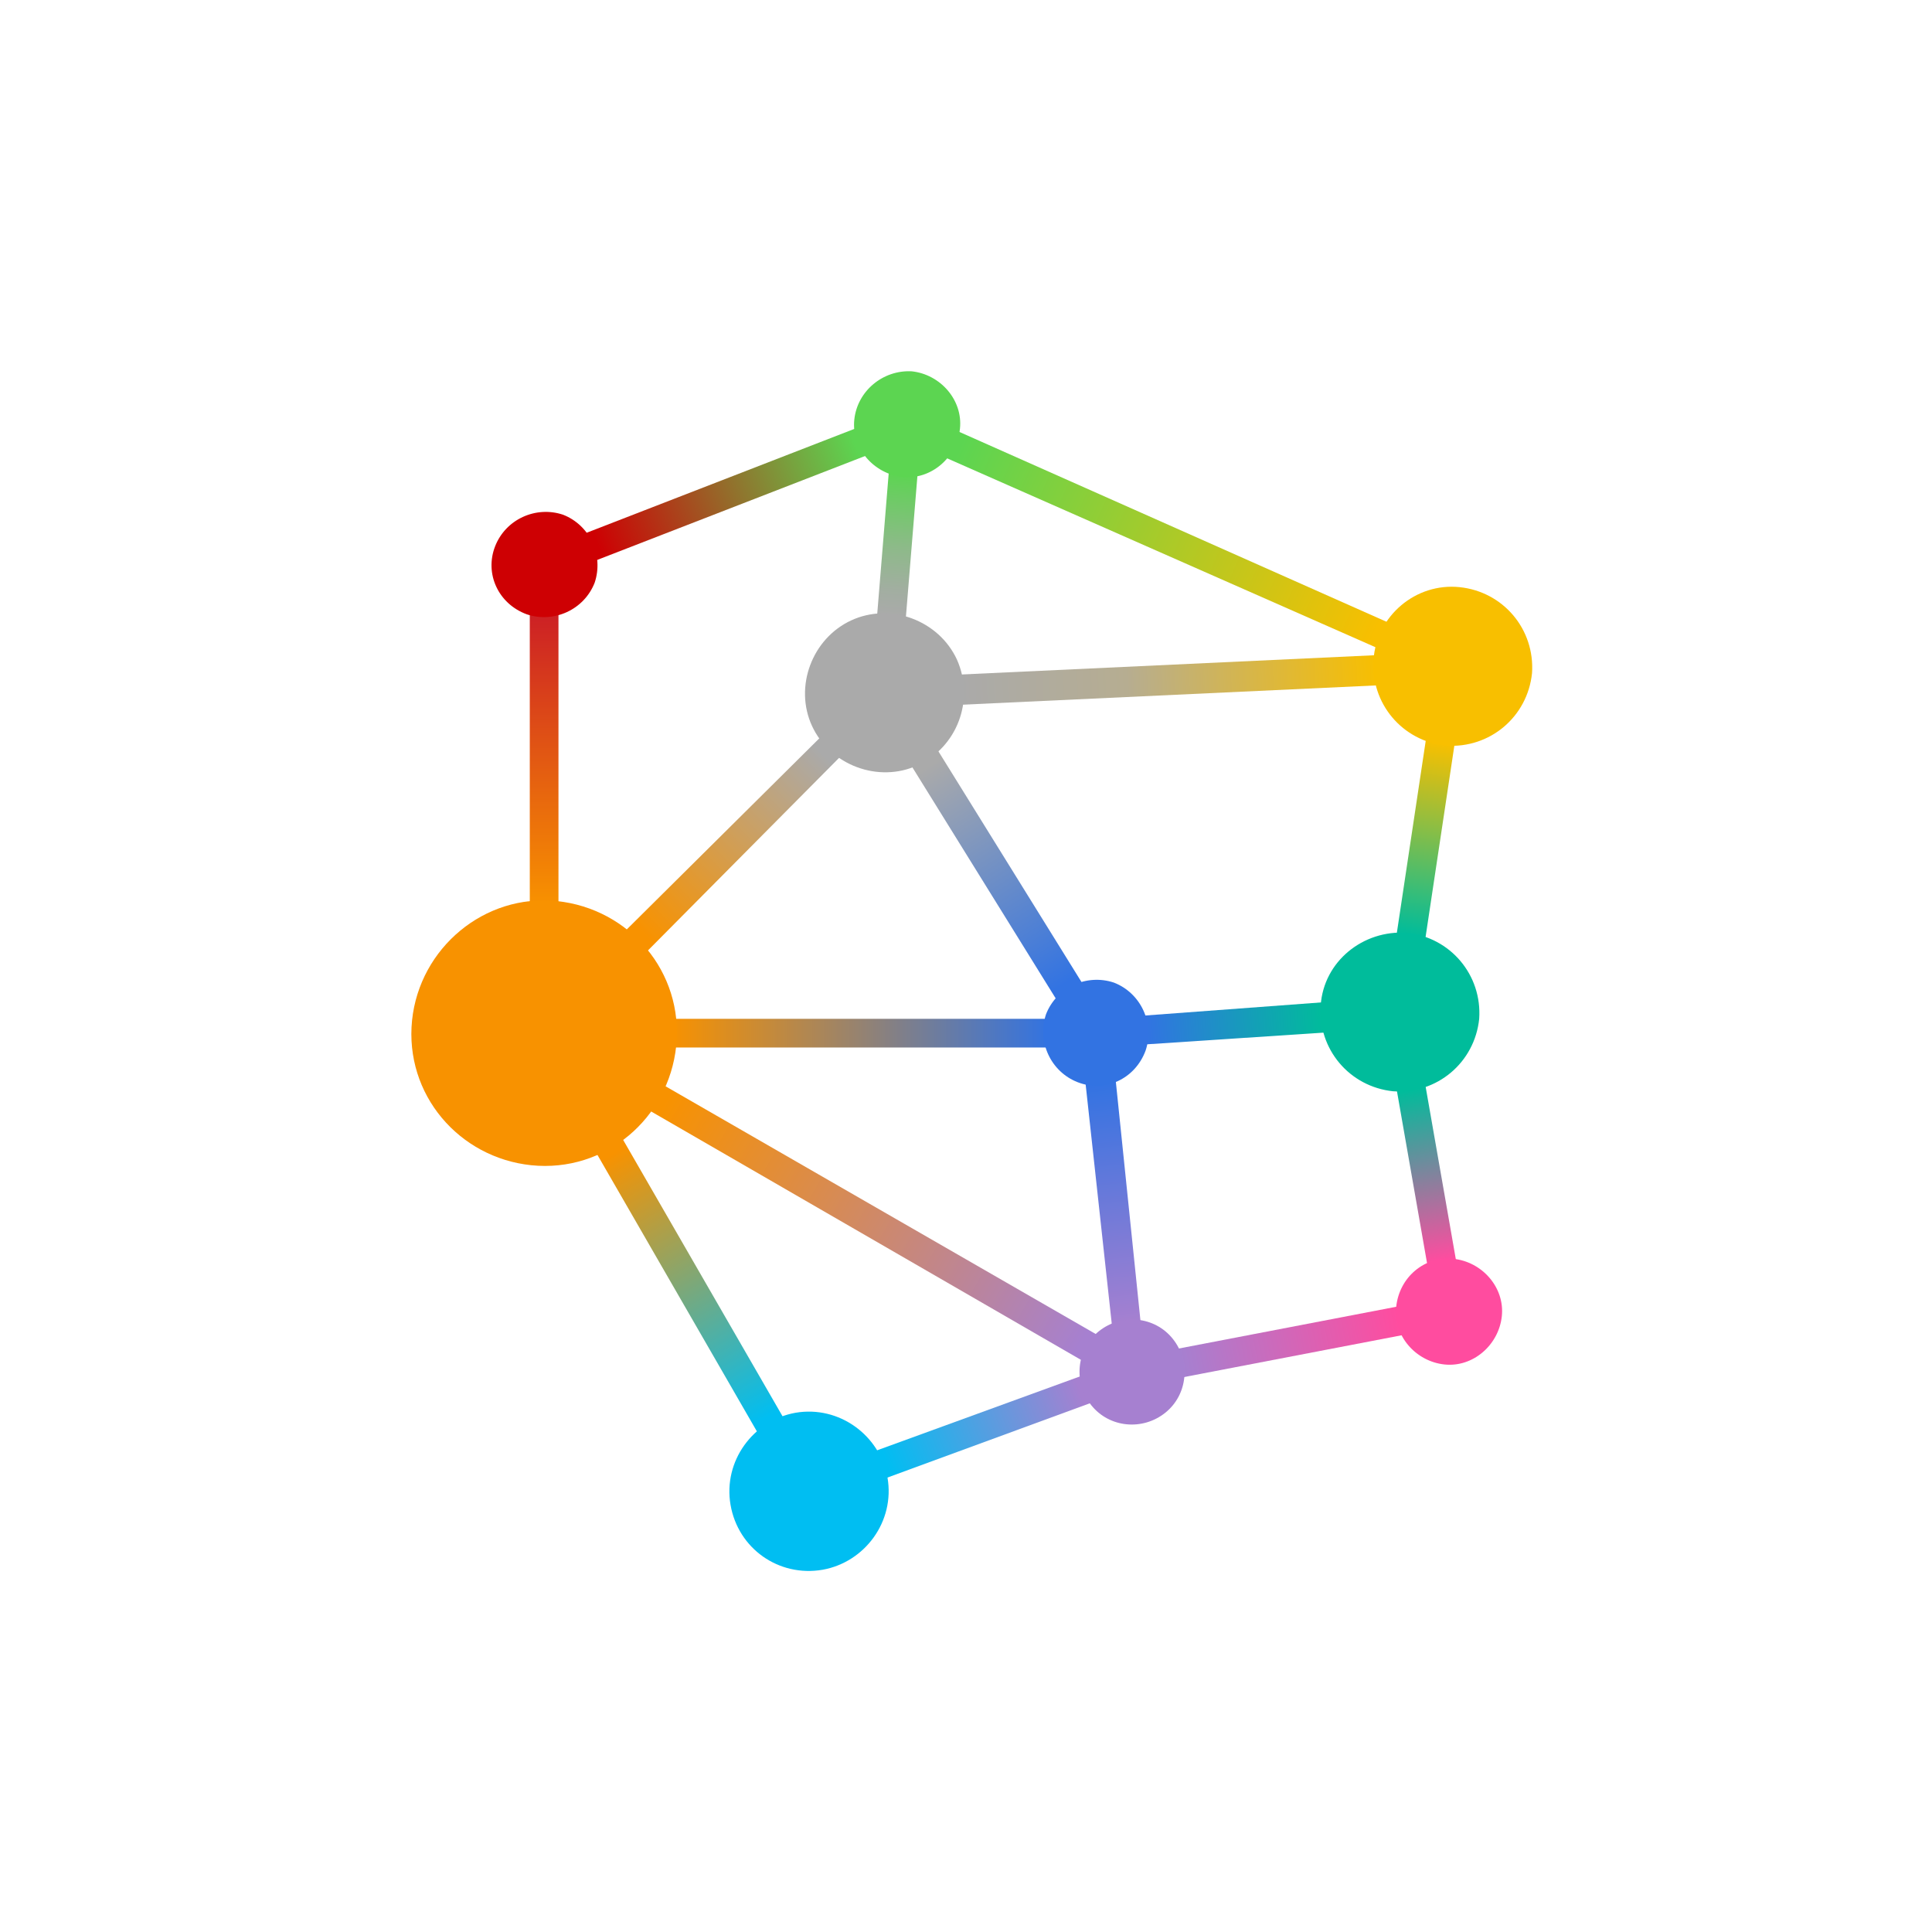 <svg width="128" height="128" viewBox="0 0 128 128" fill="none" xmlns="http://www.w3.org/2000/svg">
<path d="M39.4 76.2L41.1 75.2L52 94.1L50.3 95.1L39.4 76.2Z" fill="url(#paint0_linear_18_895)"/>
<path d="M35.1 40.5H37V60.1H35.1V40.5Z" fill="url(#paint1_linear_18_895)"/>
<path d="M42.7 63.2L41.3 61.8L54.5 48.7L55.8 50L42.7 63.2Z" fill="url(#paint2_linear_18_895)"/>
<path d="M44.5 67.5H69.5V69.4H44.5V67.5Z" fill="url(#paint3_linear_18_895)"/>
<path d="M42.9 73.5L43.8 71.8L72.8 88.5L71.8 90.2L42.9 73.5Z" fill="url(#paint4_linear_18_895)"/>
<path d="M58.5 98L57.8 96.2L71.8 91.1L72.4 92.9L58.5 98Z" fill="url(#paint5_linear_18_895)"/>
<path d="M92.9 86.5L93.2 88.4L78.1 91.3L77.8 89.4L92.9 86.5Z" fill="url(#paint6_linear_18_895)"/>
<path d="M56.9 28.3L57.6 30.1L39.3 37.2L38.6 35.4L56.9 28.3Z" fill="url(#paint7_linear_18_895)"/>
<path d="M60 41.1L58.1 40.9L58.9 31.1L60.8 31.3L60 41.1Z" fill="url(#paint8_linear_18_895)"/>
<path d="M92.1 41.3L91.4 43L62.6 30.3L63.3 28.5L92.1 41.3Z" fill="url(#paint9_linear_18_895)"/>
<path d="M91.3 43.4L91.4 45.4L63.5 46.7L63.4 44.7L91.3 43.4Z" fill="url(#paint10_linear_18_895)"/>
<path d="M71.9 71.6L73.9 71.4L75.6 87.9L73.7 88.1L71.9 71.6Z" fill="url(#paint11_linear_18_895)"/>
<path d="M60.3 50.6L62 49.5L71.8 65.3L70.1 66.4L60.3 50.6Z" fill="url(#paint12_linear_18_895)"/>
<path d="M94.5 48.8L96.4 49.1L94.4 62.4L92.5 62.1L94.5 48.8Z" fill="url(#paint13_linear_18_895)"/>
<path d="M87.7 66.4L87.9 68.4L75.8 69.2L75.6 67.3L87.7 66.4Z" fill="url(#paint14_linear_18_895)"/>
<path d="M92.5 72L94.4 71.7L96.5 83.7L94.6 84L92.5 72Z" fill="url(#paint15_linear_18_895)"/>
<path d="M36.9 59.7C41.7 60.2 45.3 64.4 44.8 69.3C44.3 74.1 40.1 77.7 35.2 77.2C30.4 76.7 26.8 72.5 27.3 67.6C27.8 62.8 32.1 59.2 36.9 59.7Z" fill="#F89200"/>
<path d="M93.2 61.8C96.1 62.1 98.2 64.6 98 67.5C97.7 70.4 95.2 72.5 92.3 72.3C89.4 72 87.3 69.5 87.5 66.6C87.7 63.7 90.3 61.6 93.2 61.8Z" fill="#00BC9B"/>
<path d="M96.7 38.9C99.6 39.2 101.7 41.7 101.5 44.6C101.2 47.5 98.7 49.6 95.8 49.4C92.9 49.1 90.8 46.6 91 43.7C91.2 40.8 93.8 38.6 96.7 38.9Z" fill="#F8BF00"/>
<path d="M60.4 24.6C62.3 24.8 63.8 26.5 63.6 28.4C63.4 30.3 61.7 31.8 59.8 31.6C57.9 31.4 56.4 29.7 56.6 27.8C56.8 25.9 58.5 24.5 60.4 24.6Z" fill="#5CD551"/>
<path d="M96.3 83.4C98.2 83.6 99.7 85.3 99.5 87.2C99.3 89.1 97.6 90.6 95.7 90.4C93.8 90.2 92.3 88.5 92.5 86.6C92.7 84.6 94.4 83.2 96.3 83.4Z" fill="#FF4C9F"/>
<path d="M48.4 99.7C47.9 96.8 49.9 94.1 52.7 93.6C55.6 93.1 58.3 95.1 58.8 97.9C59.3 100.8 57.3 103.5 54.5 104C51.6 104.5 48.9 102.6 48.4 99.7Z" fill="#00BEF2"/>
<path d="M39.4 38.6C38.7 40.4 36.7 41.3 34.9 40.7C33 40 32.1 38 32.8 36.2C33.5 34.4 35.5 33.5 37.3 34.1C39.1 34.8 40 36.8 39.4 38.6Z" fill="#CE0003"/>
<path d="M60.8 50.7C58.2 51.9 55 50.7 53.8 48.1C52.6 45.5 53.8 42.3 56.4 41.1C59 39.9 62.2 41.1 63.4 43.7C64.6 46.4 63.4 49.5 60.8 50.7Z" fill="#AAAAAA"/>
<path d="M71.4 71.7C69.6 71 68.7 69 69.3 67.2C70 65.4 72 64.5 73.8 65.1C75.6 65.8 76.5 67.8 75.9 69.6C75.2 71.5 73.2 72.4 71.4 71.7Z" fill="#3273E2"/>
<path d="M72.3 93.1C71.1 91.6 71.3 89.4 72.8 88.2C74.3 87 76.5 87.2 77.7 88.7C78.9 90.2 78.7 92.4 77.2 93.6C75.7 94.8 73.5 94.6 72.3 93.1Z" fill="#A680D0"/>
<defs>
<linearGradient id="paint0_linear_18_895" x1="40.652" y1="76.407" x2="50.781" y2="93.95" gradientUnits="userSpaceOnUse">
<stop stop-color="#F89200"/>
<stop offset="1" stop-color="#00BEF2"/>
</linearGradient>
<linearGradient id="paint1_linear_18_895" x1="36.05" y1="60.026" x2="36.05" y2="40.471" gradientUnits="userSpaceOnUse">
<stop stop-color="#F89200"/>
<stop offset="1" stop-color="#CC1F25"/>
</linearGradient>
<linearGradient id="paint2_linear_18_895" x1="42.634" y1="61.866" x2="54.535" y2="49.964" gradientUnits="userSpaceOnUse">
<stop stop-color="#F89200"/>
<stop offset="1" stop-color="#AAAAAA"/>
</linearGradient>
<linearGradient id="paint3_linear_18_895" x1="44.5" y1="68.45" x2="69.545" y2="68.45" gradientUnits="userSpaceOnUse">
<stop stop-color="#F89200"/>
<stop offset="1" stop-color="#3273E2"/>
</linearGradient>
<linearGradient id="paint4_linear_18_895" x1="44.05" y1="73.04" x2="71.628" y2="88.962" gradientUnits="userSpaceOnUse">
<stop stop-color="#F89200"/>
<stop offset="1" stop-color="#A680D0"/>
</linearGradient>
<linearGradient id="paint5_linear_18_895" x1="58.718" y1="96.921" x2="71.54" y2="92.157" gradientUnits="userSpaceOnUse">
<stop stop-color="#00BEF2"/>
<stop offset="1" stop-color="#A680D0"/>
</linearGradient>
<linearGradient id="paint6_linear_18_895" x1="92.716" y1="87.522" x2="78.303" y2="90.275" gradientUnits="userSpaceOnUse">
<stop stop-color="#FF4C9F"/>
<stop offset="1" stop-color="#A680D0"/>
</linearGradient>
<linearGradient id="paint7_linear_18_895" x1="56.668" y1="29.453" x2="39.555" y2="36.039" gradientUnits="userSpaceOnUse">
<stop stop-color="#5CD551"/>
<stop offset="1" stop-color="#CE0003"/>
</linearGradient>
<linearGradient id="paint8_linear_18_895" x1="59.055" y1="40.862" x2="59.845" y2="31.338" gradientUnits="userSpaceOnUse">
<stop stop-color="#AAAAAA"/>
<stop offset="0.184" stop-color="#A2AEA1"/>
<stop offset="0.484" stop-color="#8DBA89"/>
<stop offset="0.861" stop-color="#6ACD61"/>
<stop offset="1" stop-color="#5CD551"/>
</linearGradient>
<linearGradient id="paint9_linear_18_895" x1="91.113" y1="41.89" x2="63.57" y2="29.675" gradientUnits="userSpaceOnUse">
<stop stop-color="#F8BF00"/>
<stop offset="1" stop-color="#5CD551"/>
</linearGradient>
<linearGradient id="paint10_linear_18_895" x1="91.283" y1="44.401" x2="63.54" y2="45.698" gradientUnits="userSpaceOnUse">
<stop stop-color="#F8BF00"/>
<stop offset="0.6" stop-color="#B6AD91"/>
<stop offset="1" stop-color="#AAAAAA"/>
</linearGradient>
<linearGradient id="paint11_linear_18_895" x1="72.919" y1="71.679" x2="74.641" y2="87.848" gradientUnits="userSpaceOnUse">
<stop stop-color="#3273E2"/>
<stop offset="0.99" stop-color="#A680D0"/>
</linearGradient>
<linearGradient id="paint12_linear_18_895" x1="61.566" y1="50.736" x2="70.538" y2="65.172" gradientUnits="userSpaceOnUse">
<stop stop-color="#AAAAAA"/>
<stop offset="1" stop-color="#3273E2"/>
</linearGradient>
<linearGradient id="paint13_linear_18_895" x1="95.413" y1="49.234" x2="93.488" y2="61.959" gradientUnits="userSpaceOnUse">
<stop stop-color="#F8BF00"/>
<stop offset="1" stop-color="#00BC9B"/>
</linearGradient>
<linearGradient id="paint14_linear_18_895" x1="87.678" y1="67.409" x2="75.845" y2="68.237" gradientUnits="userSpaceOnUse">
<stop stop-color="#00BC9B"/>
<stop offset="0.99" stop-color="#3273E2"/>
</linearGradient>
<linearGradient id="paint15_linear_18_895" x1="93.537" y1="72.177" x2="95.465" y2="83.534" gradientUnits="userSpaceOnUse">
<stop stop-color="#00BC9B"/>
<stop offset="1" stop-color="#FF4C9F"/>
</linearGradient>
</defs>
</svg>
